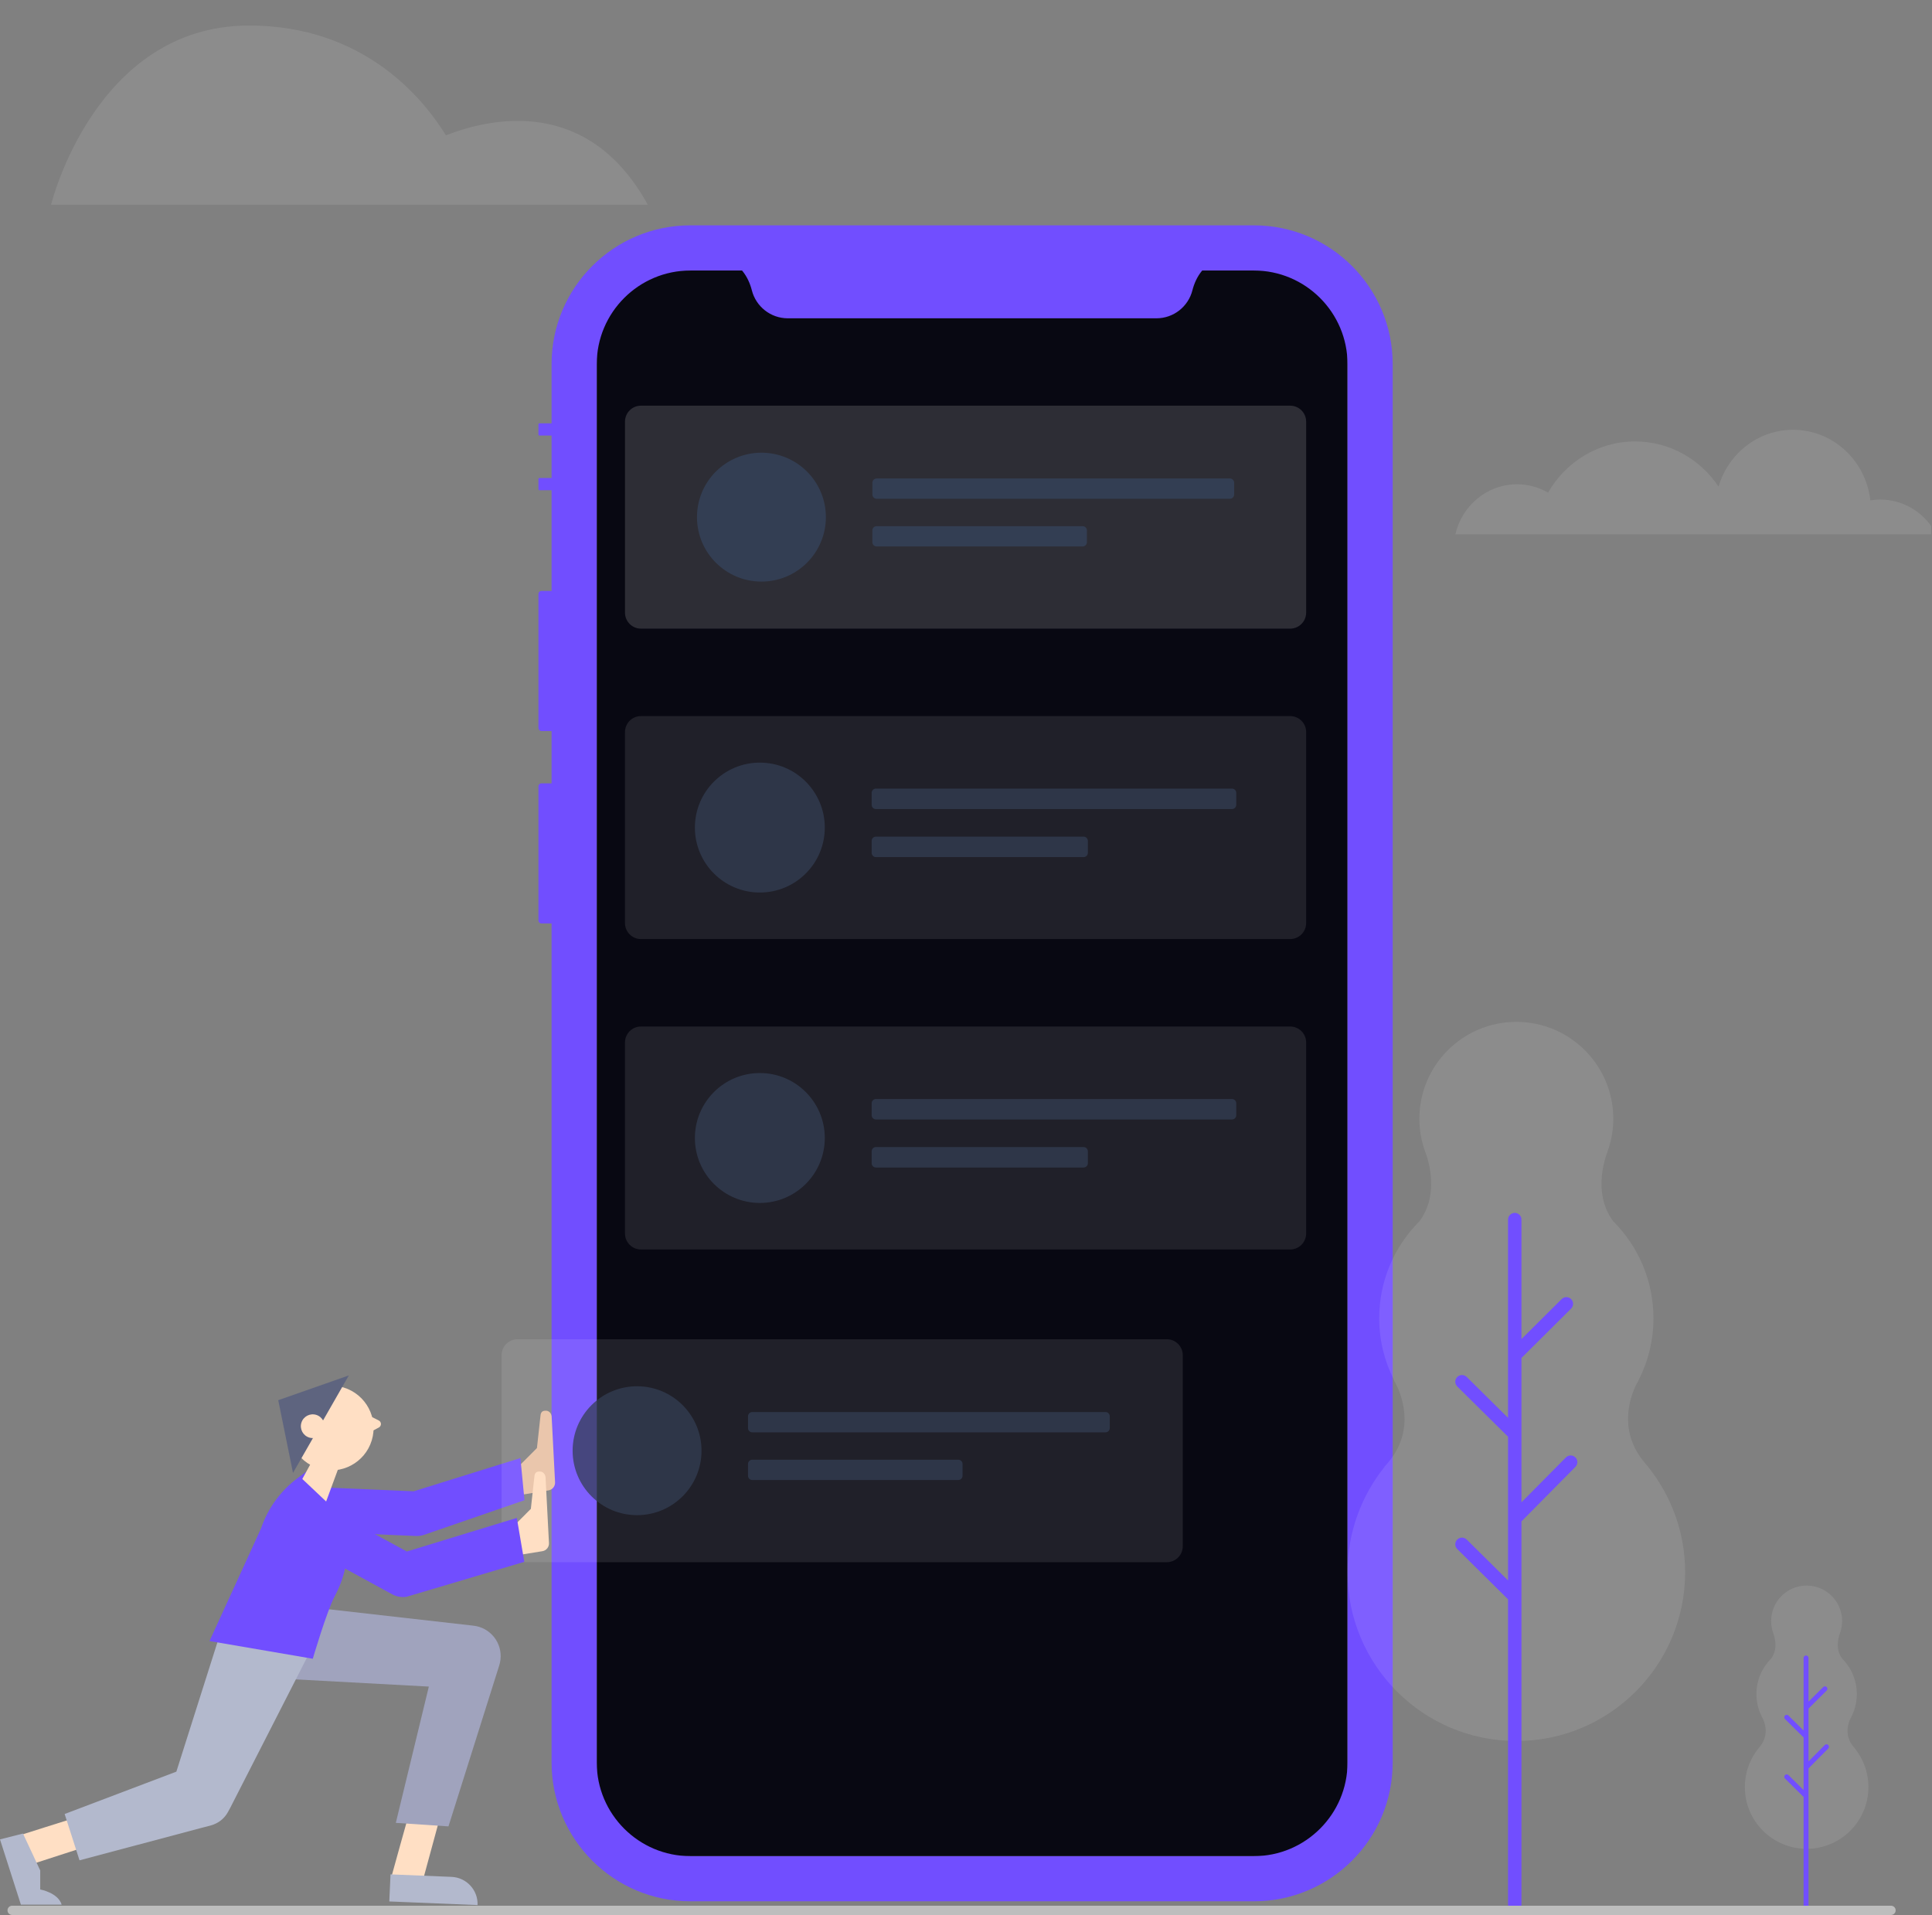 <svg width="454" height="450" viewBox="0 0 454 450" fill="none" xmlns="http://www.w3.org/2000/svg"><rect x="0" y="0" width="454" height="450" fill="#808080" stroke="none"/><g clip-path="url(#clip0_1269_1419)"><path d="M316.656 63.566H140.226V436.174H316.656V63.566Z" fill="#080812"></path><path d="M294.646 52.954H162.236C144.219 52.954 129.614 67.559 129.614 85.576V99.484H126.74C126.623 99.484 126.528 99.579 126.528 99.696V102.136C126.528 102.252 126.623 102.348 126.74 102.348H129.614V112.332H126.74C126.623 112.332 126.528 112.427 126.528 112.544V114.983C126.528 115.1 126.623 115.195 126.74 115.195H129.614V138.867H127.231C126.843 138.867 126.528 139.182 126.528 139.57V171.085C126.528 171.473 126.843 171.788 127.231 171.788H129.614V184.081H127.231C126.843 184.081 126.528 184.396 126.528 184.784V216.298C126.528 216.686 126.843 217 127.231 217H129.614V414.164C129.614 432.182 144.219 446.787 162.236 446.787H294.646C312.664 446.787 327.268 432.182 327.268 414.164V85.576C327.268 67.559 312.663 52.954 294.646 52.954ZM316.655 414.164C316.655 426.301 306.782 436.175 294.645 436.175H162.235C150.099 436.175 140.225 426.301 140.225 414.164V85.576C140.225 73.439 150.099 63.566 162.235 63.566H174.375L174.471 63.685C175.55 65.013 176.259 66.584 176.682 68.241C177.646 72.01 181.064 74.797 185.134 74.797H271.746C275.816 74.797 279.234 72.011 280.197 68.241C280.621 66.584 281.33 65.013 282.408 63.685L282.505 63.566H294.645C306.782 63.566 316.655 73.44 316.655 85.576V414.164Z" fill="#714eff"></path><path d="M325.387 344.658L325.324 344.661C332.973 336.669 329.378 327.84 327.992 325.154C327.988 325.148 327.986 325.144 327.984 325.139C327.715 324.621 327.523 324.312 327.523 324.312L327.592 324.326C325.374 319.955 324.099 315.027 324.099 309.79C324.099 300.892 327.706 292.837 333.537 287.006C338.894 279.913 334.841 270.485 334.841 270.485H334.853C334.016 268.114 333.538 265.573 333.538 262.914C333.538 250.33 343.739 240.13 356.323 240.13C368.907 240.13 379.108 250.33 379.108 262.914C379.108 265.573 378.628 268.114 377.792 270.485H377.805C377.805 270.485 373.749 279.914 379.109 287.006C384.938 292.837 388.545 300.892 388.545 309.79C388.545 315.023 387.272 319.949 385.057 324.316L385.08 324.312C385.08 324.312 385.041 324.375 384.98 324.476C384.798 324.831 384.617 325.187 384.421 325.536C382.989 328.494 380.233 336.388 386.536 343.788C386.73 344.017 386.93 344.24 387.118 344.473C387.177 344.535 387.219 344.598 387.278 344.661L387.258 344.66C392.707 351.453 395.987 360.064 395.987 369.452C395.987 391.359 378.228 409.117 356.323 409.117C334.417 409.117 316.657 391.359 316.657 369.452C316.655 360.063 319.935 351.451 325.387 344.658Z" fill="#ffffff" fill-opacity="0.1"></path><path d="M344.66 361.777L354.376 371.389V337.615L342.444 325.812C341.826 325.2 341.819 324.203 342.43 323.583C343.043 322.963 344.04 322.96 344.659 323.57L354.375 333.181V286.591C354.375 285.72 355.079 285.015 355.951 285.015C356.822 285.015 357.526 285.72 357.526 286.591V314.668L366.974 305.273C367.589 304.661 368.587 304.661 369.202 305.28C369.814 305.896 369.814 306.894 369.196 307.508L357.526 319.112V353.034L367.968 342.485C368.576 341.865 369.574 341.862 370.197 342.472C370.814 343.085 370.821 344.082 370.209 344.701L357.526 357.513V447.501C357.526 448.372 356.822 449.077 355.951 449.077C355.079 449.077 354.375 448.372 354.375 447.501V375.822L342.443 364.016C341.825 363.405 341.818 362.408 342.429 361.788C343.044 361.17 344.041 361.167 344.66 361.777Z" fill="#714eff"></path><path d="M413.214 410.855L413.191 410.856C415.992 407.931 414.674 404.699 414.168 403.716C414.167 403.714 414.166 403.712 414.164 403.71C414.066 403.521 413.996 403.407 413.996 403.407L414.021 403.413C413.21 401.812 412.742 400.009 412.742 398.092C412.742 394.835 414.064 391.886 416.197 389.752C418.158 387.155 416.675 383.704 416.675 383.704H416.679C416.373 382.836 416.198 381.905 416.198 380.933C416.198 376.328 419.932 372.593 424.538 372.593C429.145 372.593 432.879 376.327 432.879 380.933C432.879 381.906 432.704 382.836 432.398 383.704H432.402C432.402 383.704 430.919 387.155 432.88 389.752C435.014 391.886 436.335 394.835 436.335 398.092C436.335 400.007 435.867 401.81 435.058 403.409L435.067 403.407C435.067 403.407 435.051 403.43 435.03 403.468C434.964 403.598 434.897 403.728 434.825 403.855C434.302 404.938 433.292 407.828 435.6 410.537C435.671 410.621 435.743 410.703 435.813 410.787C435.834 410.81 435.849 410.834 435.872 410.856H435.864C437.86 413.342 439.059 416.496 439.059 419.931C439.059 427.949 432.559 434.451 424.539 434.451C416.521 434.451 410.021 427.949 410.021 419.931C410.019 416.494 411.218 413.342 413.214 410.855Z" fill="#ffffff" fill-opacity="0.1"></path><path d="M420.269 417.122L423.826 420.641V408.278L419.459 403.958C419.231 403.734 419.23 403.369 419.455 403.144C419.679 402.915 420.043 402.915 420.269 403.138L423.826 406.657V389.603C423.826 389.285 424.084 389.026 424.402 389.026C424.721 389.026 424.979 389.285 424.979 389.603V399.879L428.437 396.441C428.664 396.217 429.028 396.217 429.253 396.443C429.477 396.669 429.477 397.034 429.251 397.258L424.979 401.505V413.922L428.8 410.061C429.024 409.833 429.389 409.832 429.616 410.057C429.843 410.281 429.845 410.646 429.622 410.872L424.978 415.561V448.5C424.978 448.819 424.72 449.078 424.401 449.078C424.083 449.078 423.825 448.819 423.825 448.5V422.264L419.458 417.943C419.23 417.719 419.229 417.354 419.454 417.127C419.678 416.899 420.042 416.898 420.269 417.122Z" fill="#714eff"></path><path d="M444.372 450H2.851C2.249 450 1.762 449.513 1.762 448.912C1.762 448.31 2.249 447.822 2.851 447.822H444.372C444.974 447.822 445.461 448.31 445.461 448.912C445.461 449.513 444.974 450 444.372 450Z" fill="#bdbdbd80"></path><path d="M303.18 147.72H150.617C148.546 147.72 146.867 146.041 146.867 143.97V99.078C146.867 97.008 148.546 95.329 150.617 95.329H303.18C305.251 95.329 306.93 97.008 306.93 99.078V143.97C306.93 146.041 305.251 147.72 303.18 147.72Z" fill="#ffffff" fill-opacity="0.15"></path><path d="M289.009 117.208H206.003C205.449 117.208 205 116.759 205 116.205V113.44C205 112.886 205.449 112.437 206.003 112.437H289.009C289.564 112.437 290.013 112.886 290.013 113.44V116.205C290.013 116.759 289.563 117.208 289.009 117.208Z" fill="#333e53"></path><path d="M254.411 128.411H206.002C205.448 128.411 204.998 127.962 204.998 127.408V124.642C204.998 124.089 205.448 123.64 206.002 123.64H254.411C254.965 123.64 255.413 124.089 255.413 124.642V127.408C255.413 127.962 254.965 128.411 254.411 128.411Z" fill="#333e53"></path><path d="M194.074 121.524C194.074 129.888 187.293 136.669 178.929 136.669C170.564 136.669 163.784 129.888 163.784 121.524C163.784 113.159 170.564 106.379 178.929 106.379C187.293 106.38 194.074 113.159 194.074 121.524Z" fill="#333e53"></path><path d="M303.18 293.612H150.617C148.546 293.612 146.867 291.933 146.867 289.862V244.97C146.867 242.9 148.546 241.221 150.617 241.221H303.18C305.251 241.221 306.93 242.9 306.93 244.97V289.862C306.93 291.934 305.251 293.612 303.18 293.612Z" fill="#ffffff" fill-opacity="0.1"></path><path d="M289.5 263.066H205.832C205.278 263.066 204.829 262.617 204.829 262.063V259.26C204.829 258.706 205.278 258.257 205.832 258.257H289.5C290.054 258.257 290.503 258.706 290.503 259.26V262.063C290.503 262.617 290.054 263.066 289.5 263.066Z" fill="#333e53" fill-opacity="0.75"></path><path d="M254.632 274.356H205.833C205.279 274.356 204.83 273.907 204.83 273.353V270.551C204.83 269.997 205.279 269.548 205.833 269.548H254.632C255.187 269.548 255.636 269.997 255.636 270.551V273.353C255.636 273.907 255.187 274.356 254.632 274.356Z" fill="#333e53" fill-opacity="0.75"></path><path d="M193.818 267.416C193.818 275.846 186.985 282.68 178.555 282.68C170.126 282.68 163.293 275.846 163.293 267.416C163.293 258.987 170.126 252.153 178.555 252.153C186.985 252.153 193.818 258.987 193.818 267.416Z" fill="#333e53" fill-opacity="0.75"></path><path d="M303.18 220.666H150.617C148.546 220.666 146.867 218.987 146.867 216.916V172.024C146.867 169.954 148.546 168.275 150.617 168.275H303.18C305.251 168.275 306.93 169.954 306.93 172.024V216.916C306.93 218.987 305.251 220.666 303.18 220.666Z" fill="#ffffff" fill-opacity="0.1"></path><path d="M289.5 190.12H205.832C205.278 190.12 204.829 189.671 204.829 189.117V186.315C204.829 185.761 205.278 185.311 205.832 185.311H289.5C290.054 185.311 290.503 185.761 290.503 186.315V189.117C290.503 189.671 290.054 190.12 289.5 190.12Z" fill="#333e53" fill-opacity="0.75"></path><path d="M254.632 201.41H205.833C205.279 201.41 204.83 200.961 204.83 200.407V197.605C204.83 197.051 205.279 196.602 205.833 196.602H254.632C255.187 196.602 255.636 197.051 255.636 197.605V200.407C255.636 200.961 255.187 201.41 254.632 201.41Z" fill="#333e53" fill-opacity="0.75"></path><path d="M193.818 194.47C193.818 202.899 186.985 209.733 178.555 209.733C170.126 209.733 163.293 202.899 163.293 194.47C163.293 186.041 170.126 179.207 178.555 179.207C186.985 179.207 193.818 186.041 193.818 194.47Z" fill="#333e53" fill-opacity="0.75"></path><path d="M152.226 48.115H12C12 48.115 22.274 6 58.54 6C85.412 6 99.359 22.993 104.786 31.801C115.385 27.655 138.204 22.623 152.226 48.115Z" fill="#ffffff" fill-opacity="0.1"></path><path d="M356.483 113.798C359.136 113.798 361.623 114.517 363.781 115.764C367.903 108.575 375.51 103.734 384.235 103.734C392.384 103.734 399.57 107.946 403.843 114.359C406.097 106.634 413.079 101 421.353 101C430.741 101 438.466 108.256 439.507 117.591C440.261 117.47 441.029 117.388 441.819 117.388C447.547 117.388 452.509 120.705 455.002 125.561H342C343.543 118.822 349.435 113.798 356.483 113.798Z" fill="#ffffff" fill-opacity="0.1"></path><path d="M120.708 345.764L126.178 340.278L126.985 332.902C127.027 332.196 127.195 331.633 127.893 331.521L128.251 331.501C128.888 331.482 129.492 331.947 129.626 332.771L130.434 348.316C130.482 349.252 129.819 350.075 128.894 350.224L121.621 351.402L120.708 345.764Z" fill="#E8C0A3"></path><path d="M91.811 441.644C91.929 441.085 95.848 427.145 95.848 427.145L103.278 427.483L99.332 441.995L91.811 441.644Z" fill="#FFDFC4"></path><path d="M112.222 447.673L91.48 446.82L91.769 440.456L106.092 441.045C109.615 441.182 112.359 444.15 112.222 447.673Z" fill="#b3b9cd"></path><path d="M3.309 431.713C3.838 431.5 17.703 427.145 17.703 427.145L21.559 433.504L7.206 438.154L3.309 431.713Z" fill="#FFDFC4"></path><path d="M63.921 376.648L110.375 381.917L111.267 382.018C115.219 382.465 118.059 386.033 117.61 389.984C117.556 390.463 117.442 390.963 117.301 391.406L105.385 429.184L93.013 428.356L102.954 387.334L109.88 396.823L63.179 394.297L63.921 376.648Z" fill="#a0a3bd"></path><path d="M72.118 389.549L54.104 424.82L53.566 425.808C52.694 427.409 51.219 428.496 49.587 428.938L18.686 437.154L15.191 426.271L45.09 414.937L40.575 419.055L52.722 380.784L72.118 389.549Z" fill="#b3b9cd"></path><path d="M5.401 430.867L9.454 439.544V444.009C9.454 444.009 13.63 444.746 14.49 447.571H4.91L0 432.238L5.401 430.867Z" fill="#b3b9cd"></path><path d="M97.962 360.947C97.887 360.947 97.813 360.947 97.738 360.943L73.262 359.898L73.71 349.435L97.197 350.439L122.292 342.631L123.248 352.535L99.662 360.664C99.114 360.853 98.539 360.947 97.962 360.947Z" fill="#714eff95"></path><path d="M72.841 346.376L72 345.793L69.881 347.379C65.914 350.35 62.938 354.45 61.345 359.143L59.406 363.4L49.233 385.629L73.503 389.788C73.503 389.788 76.791 378.556 78.678 375.054C84.055 365.078 82.16 352.825 72.841 346.376Z" fill="#714eff"></path><path d="M73.769 342.559L71.042 347.543L76.637 352.833L80.397 342.651L73.769 342.559Z" fill="#FFDFC4"></path><path d="M89.003 333.793L86.774 332.668L85.283 335.606L87.468 336.276L89.02 335.452C89.689 335.098 89.679 334.135 89.003 333.793Z" fill="#FFDFC4"></path><path d="M87.355 338.484C85.745 343.74 80.179 346.696 74.923 345.086C69.667 343.477 66.71 337.91 68.321 332.653C69.931 327.396 75.497 324.441 80.753 326.05C86.009 327.662 88.965 333.229 87.355 338.484Z" fill="#FFDFC4"></path><g mask="url(#mask0_1269_1419)"><path d="M81.971 323.211L68.851 346.115L65.385 329.029L81.971 323.211Z" fill="#5e647f"></path></g><path d="M76.152 335.959C75.701 337.432 74.142 338.259 72.67 337.809C71.198 337.358 70.37 335.798 70.821 334.327C71.272 332.854 72.831 332.027 74.303 332.477C75.775 332.928 76.603 334.487 76.152 335.959Z" fill="#FFDFC4"></path><path d="M274.187 367.098H121.624C119.553 367.098 117.874 365.419 117.874 363.348V318.457C117.874 316.387 119.553 314.707 121.624 314.707H274.186C276.256 314.707 277.936 316.387 277.936 318.457V363.348C277.937 365.419 276.257 367.098 274.187 367.098Z" fill="#ffffff" fill-opacity="0.1"></path><path d="M259.784 336.586H176.777C176.223 336.586 175.774 336.137 175.774 335.583V332.818C175.774 332.263 176.223 331.814 176.777 331.814H259.784C260.339 331.814 260.787 332.263 260.787 332.818V335.583C260.787 336.137 260.339 336.586 259.784 336.586Z" fill="#333e53" fill-opacity="0.75"></path><path d="M225.186 347.789H176.778C176.224 347.789 175.775 347.34 175.775 346.786V344.02C175.775 343.466 176.224 343.017 176.778 343.017H225.186C225.74 343.017 226.189 343.466 226.189 344.02V346.786C226.188 347.34 225.74 347.789 225.186 347.789Z" fill="#333e53" fill-opacity="0.75"></path><path d="M164.849 340.902C164.849 349.267 158.069 356.047 149.704 356.047C141.34 356.047 134.559 349.268 134.559 340.902C134.559 332.539 141.34 325.757 149.704 325.757C158.069 325.758 164.849 332.539 164.849 340.902Z" fill="#333e53" fill-opacity="0.75"></path><path d="M119.275 360.053L124.745 354.567L125.552 347.19C125.595 346.485 125.762 345.923 126.46 345.809L126.818 345.79C127.455 345.77 128.059 346.236 128.193 347.06L129.001 362.604C129.049 363.541 128.385 364.364 127.461 364.512L120.188 365.69L119.275 360.053Z" fill="#FFDFC4"></path><path d="M94.688 375.292C93.817 375.292 92.954 375.075 92.18 374.653L69.579 362.326C67.04 360.941 66.105 357.76 67.49 355.222C68.875 352.683 72.055 351.747 74.593 353.132L95.599 364.588L121.447 356.694L123.208 367.016L95.568 375.216C95.275 375.268 94.981 375.292 94.688 375.292Z" fill="#714eff"></path></g><defs><clipPath id="clip0_1269_1419"><rect width="453.796" height="450" fill="white"></rect></clipPath></defs></svg>